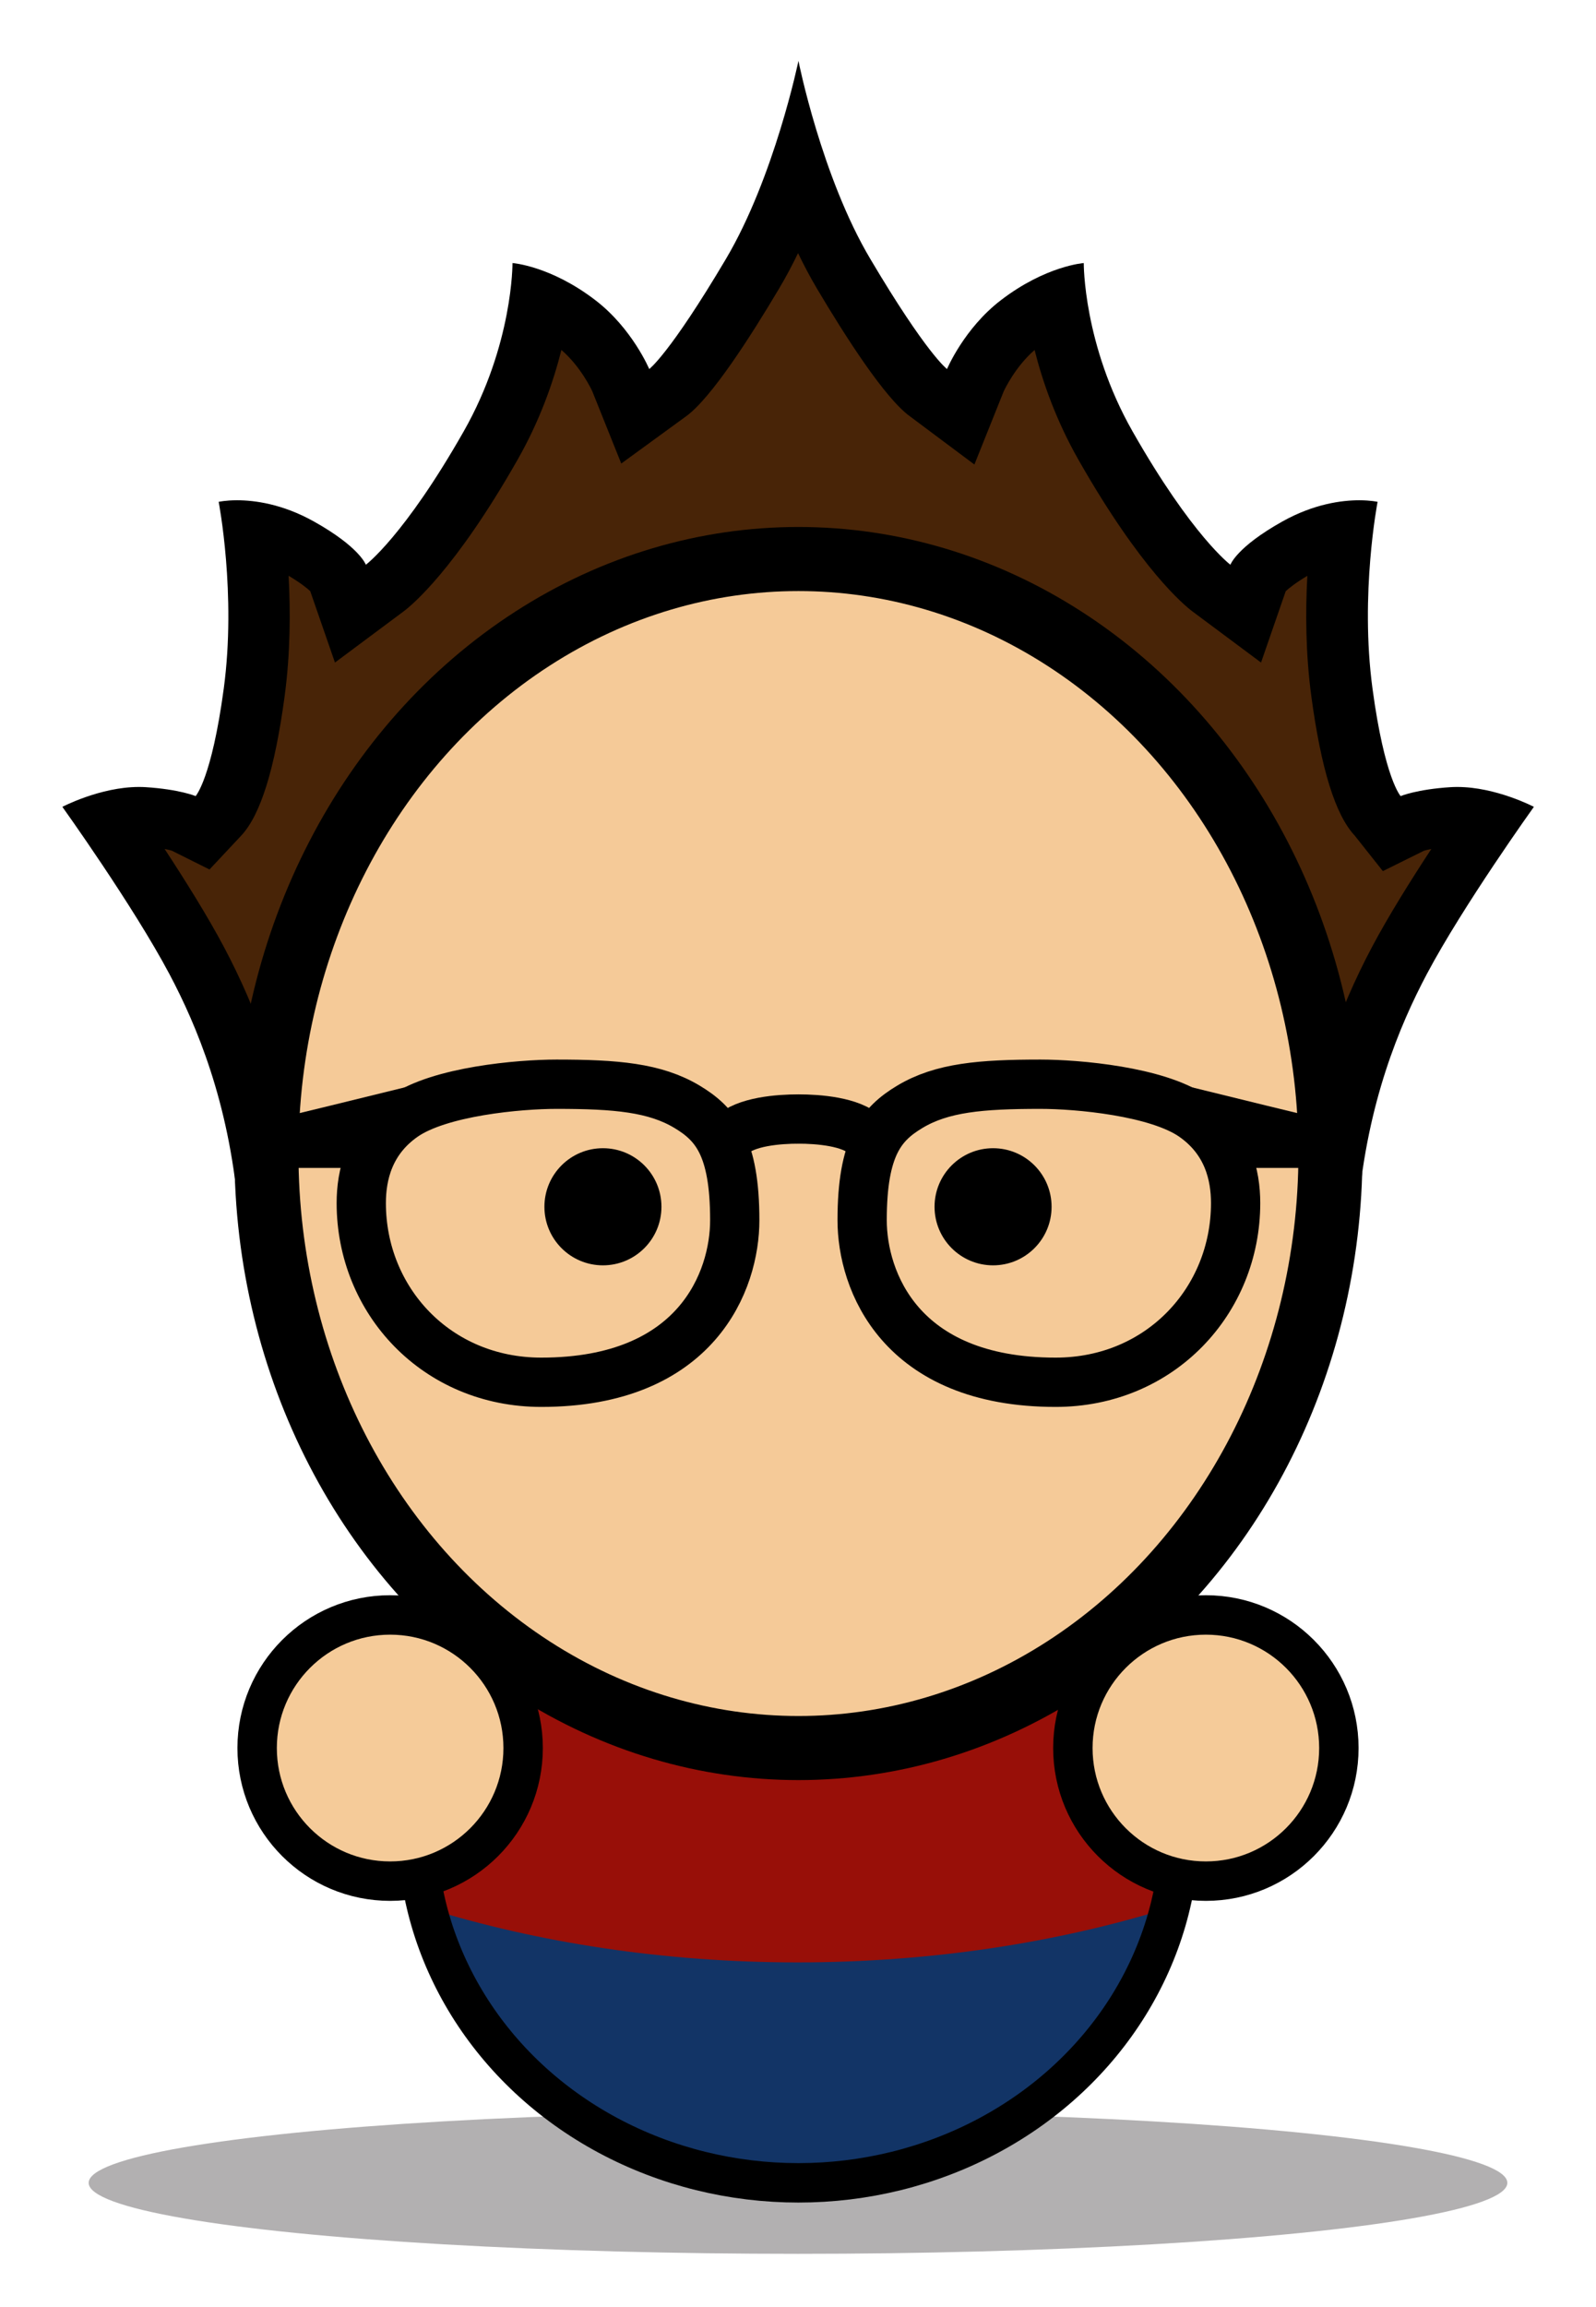 <?xml version="1.0" encoding="utf-8"?>
<svg version="1.1" xmlns="http://www.w3.org/2000/svg" xmlns:xlink="http://www.w3.org/1999/xlink" x="0px" y="0px" viewBox="0 0 324 468" style="enable-background: new 0 0 324 468;" xml:space="preserve">
	<!-- Copyright 2021 Patrick Weber.  All rights reserved. -->
	<style type="text/css">
		.st0 {
			opacity:0.35;
			fill:#231F20;
		}
		.st1 {
			fill:#123466;
		}
		.st2 {
			fill:#980F08;
		}
		.st3 {
			fill:none;
			stroke:#000000;
			stroke-width:8;
			stroke-miterlimit:10;
		}
		.st4 {
			fill:#482407;
		}
		.st5 {
			fill:#F5CA98;
			stroke:#000000;
			stroke-width:13;
			stroke-miterlimit:10;
		}
		.st6 {
			fill:#F5CB99;
			stroke:#000000;
			stroke-width:8;
			stroke-miterlimit:10;
		}
		.st7 {
			fill:none;
		}
		.st8 {
			fill:none;
			stroke:#000000;
			stroke-width:9.99;
			stroke-miterlimit:10;
		}
		.st9 {
			fill:none;
			stroke:#000000;
			stroke-width:10;
			stroke-miterlimit:10;
		}
	</style>
	<g id="Shadow">
		<ellipse class="st0" cx="162" cy="442.8" rx="144" ry="14.4" />
	</g>
	<g id="Body">
		<g>
			<ellipse class="st1" cx="162.09" cy="370.8" rx="77.4" ry="72" />
			<path class="st2" d="M161.91,298.8c-42.75,0-77.4,32.24-77.4,72c0,5.58,0.71,11.01,2,16.23c22.75,7.07,48.34,11.05,75.4,11.05 c27.06,0,52.65-3.98,75.4-11.05c1.29-5.22,2-10.65,2-16.23C239.31,331.04,204.66,298.8,161.91,298.8z" />
			<ellipse class="st3" cx="162.09" cy="370.8" rx="77.4" ry="72" />
		</g>
	</g>
	<g id="Hair">
		<g>
			<g>
				<g>
					<path class="st4" d="M53.91,238.8c-2.04-15.67-6.64-30.1-14-43.96c-4.98-9.38-12.87-21.21-17.76-28.33 c1.88-0.5,3.98-0.87,6.04-0.87c0.32,0,0.65,0.01,0.97,0.03c5.45,0.35,8.12,1.35,8.15,1.36l4.11,1.72l2.91-3.24 c1.7-1.81,4.9-7.47,7.27-25.02c1.73-12.8,0.85-25.25-0.04-32.72c2.53,0.4,5.63,1.32,9.04,3.22c5.23,2.92,7.21,5.04,7.79,5.77 l1.36,10.08l8.33-7.53c0.9-0.67,9.15-7.17,21.52-28.92c6.44-11.32,8.99-22.19,10.01-29.21c2.12,0.93,4.65,2.33,7.37,4.42 c6.02,4.61,9.02,11.47,9.05,11.54l3.09,7.18l6.45-4.67c1.54-1.12,6.3-5.72,17.2-24.09c3.81-6.43,6.9-13.74,9.28-20.44 c2.35,6.7,5.41,14.01,9.23,20.44c10.9,18.37,15.65,22.97,17.19,24.09l6.49,4.73l3.05-7.26c0.02-0.05,3.02-6.91,9.03-11.52 c2.73-2.09,5.26-3.49,7.38-4.42c1.01,7.01,3.57,17.89,10.01,29.21c12.37,21.75,20.62,28.25,21.52,28.92l8.6,6.41l1.09-8.97 c0.59-0.74,2.58-2.85,7.79-5.77c3.4-1.9,6.51-2.82,9.04-3.22c-0.89,7.47-1.77,19.92-0.04,32.73 c2.37,17.55,5.57,23.21,7.27,25.02l3,3.21l4.11-1.72c0,0,0,0,0,0c0.01,0,2.68-0.98,8.06-1.33c0.32-0.02,0.64-0.03,0.97-0.03 c2.06,0,4.16,0.38,6.04,0.87c-4.9,7.12-12.79,18.95-17.76,28.33c-7.36,13.86-11.96,28.29-14,43.96H53.91z" />
					<path d="M162.01,51.35c1.19,2.46,2.46,4.87,3.83,7.18c5.8,9.77,13.77,22.2,18.85,25.9l13.12,9.8l5.94-14.82 c0.23-0.49,2.38-5.03,6.28-8.41c1.65,6.55,4.39,14.33,8.9,22.26c12.71,22.34,21.53,29.57,23.17,30.79l13.9,10.35l5.01-14.47 c0.62-0.58,1.94-1.66,4.39-3.12c-0.39,7.09-0.37,15.69,0.81,24.44c2,14.82,4.89,24.07,8.82,28.27l5.7,7.19l8.36-4.14 c0.25-0.07,0.74-0.2,1.48-0.35c-4.16,6.33-8.72,13.62-12.04,19.88c-6.87,12.93-11.43,26.33-13.85,40.69H59.31 c-2.42-14.36-6.98-27.76-13.85-40.69c-3.32-6.26-7.89-13.55-12.04-19.88c0.73,0.14,1.22,0.27,1.47,0.35l7.64,3.81l6.43-6.86 c3.93-4.2,6.82-13.45,8.82-28.27c1.18-8.76,1.2-17.35,0.81-24.45c2.45,1.46,3.78,2.54,4.39,3.12L68,134.4l13.9-10.35 c1.64-1.22,10.46-8.44,23.17-30.79c4.52-7.94,7.25-15.71,8.9-22.27c3.91,3.38,6.06,7.92,6.28,8.41l5.87,14.63l13.2-9.61 c5.08-3.7,13.05-16.13,18.85-25.9C159.54,56.22,160.82,53.81,162.01,51.35 M162.09,12.35c0,0-4.86,23.56-14.75,40.23 C135.9,71.87,131.8,74.86,131.8,74.86s-3.47-8.25-10.93-13.96c-9.11-6.99-16.83-7.54-16.83-7.54s0.12,16.52-9.9,34.14 c-12.1,21.28-19.87,27.06-19.87,27.06s-1.24-3.57-10.54-8.77c-6.42-3.59-12.1-4.31-15.61-4.31c-2.35,0-3.73,0.32-3.73,0.32 s3.63,18.7,1.03,37.91c-2.47,18.32-5.71,21.78-5.71,21.78s-3.27-1.37-10.13-1.81c-0.46-0.03-0.92-0.04-1.38-0.04 c-7.85,0-15.54,4.03-15.54,4.03s14.33,19.99,21.72,33.9c5.63,10.6,12.01,25.99,13.94,47.23h227.41 c1.93-21.24,8.32-36.63,13.94-47.23c7.38-13.91,21.72-33.9,21.72-33.9s-7.7-4.03-15.54-4.03c-0.46,0-0.92,0.01-1.38,0.04 c-6.86,0.44-10.13,1.81-10.13,1.81s-3.24-3.46-5.71-21.78c-2.6-19.21,1.03-37.91,1.03-37.91s-1.38-0.32-3.73-0.32 c-3.52,0-9.19,0.72-15.61,4.31c-9.3,5.2-10.54,8.77-10.54,8.77s-7.76-5.78-19.87-27.06c-10.03-17.62-9.9-34.14-9.9-34.14 s-7.72,0.55-16.83,7.54c-7.46,5.71-10.93,13.96-10.93,13.96s-4.1-2.99-15.54-22.28C166.78,35.91,162.09,12.35,162.09,12.35 L162.09,12.35z" />
				</g>
			</g>
		</g>
	</g>
	<g id="Head">
		<ellipse class="st5" cx="162.09" cy="234" rx="108" ry="120.6" />
	</g>
	<g id="Arms">
		<circle class="st6" cx="79.2" cy="354.6" r="27" />
		<circle class="st6" cx="244.8" cy="354.6" r="27" />
	</g>
	<g id="Eyes">
		<g>
			<line class="st7" x1="162" y1="538.54" x2="162" y2="-41.04" />
		</g>
		<g>
			<circle cx="122.4" cy="244.8" r="11.88" />
			<circle cx="201.6" cy="244.8" r="11.88" />
		</g>
	</g>
	<g id="NoseBridge">
		<path class="st8" d="M161.64,227c0.26,0,0.72,0,0.72,0" />
	</g>
	<g id="Glasses">
		<g>
			<g>
				<g>
					<path class="st9" d="M109.88,280.4c-21.26,0-36.54-16.58-36.54-36.35c0-5.65,1.58-12.66,8.57-17.55 c7.33-5.13,23.51-6.56,31.05-6.56c12.09,0,20.02,0.68,26.52,4.58c5.79,3.47,9.68,8.1,9.68,22.99 C149.17,259.73,141.53,280.4,109.88,280.4z" />
				</g>
				<path class="st9" d="M162.09,227c-3.93,0-10.78,0.48-13.69,3.39" />
				<line class="st9" x1="54.09" y1="231.92" x2="75.67" y2="231.92" />
				<path class="st9" d="M83.66,225.36c-5.59,1.39-25.07,6.15-30.44,7.41" />
			</g>
		</g>
		<g>
			<g>
				<g>
					<path class="st9" d="M214.3,280.4c21.26,0,36.54-16.58,36.54-36.35c0-5.65-1.58-12.66-8.57-17.55 c-7.33-5.13-23.51-6.56-31.05-6.56c-12.09,0-20.02,0.68-26.52,4.58c-5.79,3.47-9.68,8.1-9.68,22.99 C175.02,259.73,182.65,280.4,214.3,280.4z" />
				</g>
				<path class="st9" d="M162.09,227c3.93,0,10.78,0.48,13.69,3.39" />
				<line class="st9" x1="270.09" y1="231.92" x2="248.51" y2="231.92" />
				<path class="st9" d="M240.52,225.36c5.59,1.39,25.07,6.15,30.44,7.41" />
			</g>
		</g>
	</g>
</svg>
